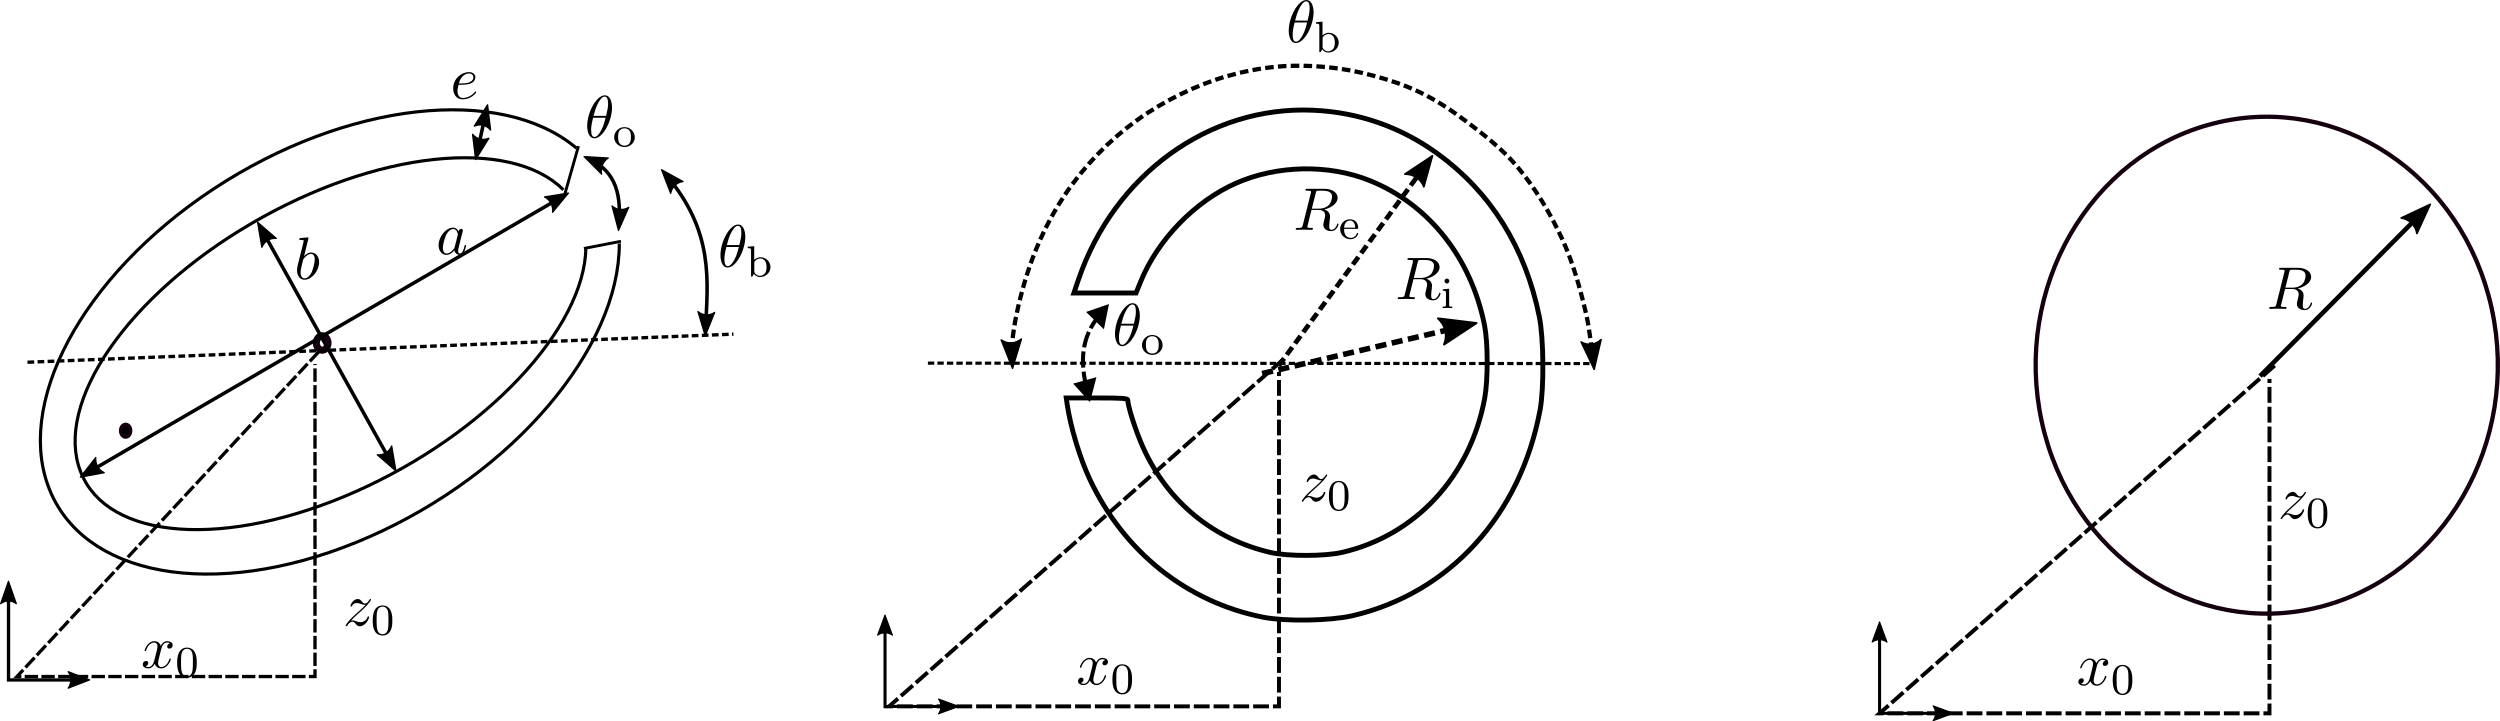 <?xml version="1.0" encoding="UTF-8" standalone="no"?>
<!-- Created with Inkscape (http://www.inkscape.org/) -->

<svg
   width="160.332mm"
   height="46.256mm"
   viewBox="0 0 160.332 46.256"
   version="1.1"
   id="svg1"
   inkscape:version="1.3.2 (1:1.3.2+202311252150+091e20ef0f)"
   sodipodi:docname="shapes.svg"
   xmlns:inkscape="http://www.inkscape.org/namespaces/inkscape"
   xmlns:sodipodi="http://sodipodi.sourceforge.net/DTD/sodipodi-0.dtd"
   xmlns="http://www.w3.org/2000/svg"
   xmlns:svg="http://www.w3.org/2000/svg">
  <sodipodi:namedview
     id="namedview1"
     pagecolor="#ffffff"
     bordercolor="#666666"
     borderopacity="1.0"
     inkscape:showpageshadow="2"
     inkscape:pageopacity="0.0"
     inkscape:pagecheckerboard="0"
     inkscape:deskcolor="#d1d1d1"
     inkscape:document-units="mm"
     inkscape:zoom="0.79642256"
     inkscape:cx="298.83634"
     inkscape:cy="-59.013898"
     inkscape:window-width="1850"
     inkscape:window-height="1136"
     inkscape:window-x="70"
     inkscape:window-y="1107"
     inkscape:window-maximized="1"
     inkscape:current-layer="layer1" />
  <defs
     id="defs1" />
  <g
     inkscape:label="Layer 1"
     inkscape:groupmode="layer"
     id="layer1"
     transform="translate(-9.089,-24.761)">
    <g
       id="g4"
       transform="translate(0,2.602)">
      <path
         id="path1"
         d="m 9.636,59.727 v 6.039 h 4.922"
         style="fill:none;stroke:#000000;stroke-width:0.214;stroke-linecap:butt;stroke-linejoin:miter;stroke-miterlimit:4;stroke-dasharray:none;stroke-opacity:1" />
      <path
         id="path2"
         d="m 9.129,60.877 0.504,-1.441 0.504,1.441 c -0.298,-0.231 -0.704,-0.23 -1.009,0 z"
         style="fill:#000000;fill-opacity:1;fill-rule:evenodd;stroke:#000000;stroke-width:0.08;stroke-linecap:butt;stroke-linejoin:round;stroke-miterlimit:4;stroke-dasharray:none;stroke-opacity:1" />
      <path
         id="path3"
         d="m 13.463,65.234 1.373,0.529 -1.373,0.531 c 0.219,-0.313 0.218,-0.742 0,-1.06 z"
         style="fill:#000000;fill-opacity:1;fill-rule:evenodd;stroke:#000000;stroke-width:0.08;stroke-linecap:butt;stroke-linejoin:round;stroke-miterlimit:4;stroke-dasharray:none;stroke-opacity:1" />
      <path
         id="path4"
         d="m 46.665,38.028 c -0.073,5.209 -6.431,11.96 -14.759,15.656 -8.322,3.689 -15.931,3.146 -17.647,-1.272 -1.722,-4.41 3.007,-11.281 10.962,-15.925 7.947,-4.644 16.575,-5.571 20.001,-2.157"
         style="fill:none;stroke:#000000;stroke-width:0.203;stroke-linecap:butt;stroke-linejoin:miter;stroke-miterlimit:4;stroke-dasharray:none;stroke-opacity:1" />
      <path
         id="path5"
         d="m 46.538,38.092 2.374,-0.459"
         style="fill:none;stroke:#000000;stroke-width:0.186;stroke-linecap:butt;stroke-linejoin:miter;stroke-miterlimit:4;stroke-dasharray:none;stroke-opacity:1" />
      <path
         id="path6"
         d="m 45.289,34.692 0.899,-3.16"
         style="fill:none;stroke:#000000;stroke-width:0.186;stroke-linecap:butt;stroke-linejoin:miter;stroke-miterlimit:4;stroke-dasharray:none;stroke-opacity:1" />
      <path
         id="path7"
         d="m 48.807,37.775 c 0.014,6.728 -6.817,14.751 -16.003,18.799 -9.179,4.05 -17.893,2.879 -20.421,-2.741 -2.526,-5.618 1.917,-13.966 10.404,-19.559 8.487,-5.591 18.424,-6.707 23.274,-2.614"
         style="fill:none;stroke:#000000;stroke-width:0.203;stroke-linecap:butt;stroke-linejoin:miter;stroke-miterlimit:4;stroke-dasharray:none;stroke-opacity:1" />
      <path
         id="path8"
         d="m 30.115,44.05 c 0.048,0.248 -0.077,0.497 -0.279,0.557 -0.201,0.058 -0.402,-0.096 -0.449,-0.346 -0.047,-0.249 0.079,-0.499 0.278,-0.557 0.201,-0.059 0.402,0.097 0.449,0.346"
         style="fill:none;stroke:#14000e;stroke-width:0.457;stroke-linecap:butt;stroke-linejoin:miter;stroke-miterlimit:4;stroke-dasharray:none;stroke-opacity:1" />
      <path
         id="path9"
         d="m 14.496,52.601 c 0.653,-0.401 30.792,-17.909 30.792,-17.909"
         style="fill:none;stroke:#000000;stroke-width:0.228;stroke-linecap:butt;stroke-linejoin:miter;stroke-miterlimit:4;stroke-dasharray:none;stroke-opacity:1" />
      <path
         id="path10"
         d="m 15.771,52.474 -1.527,0.285 0.986,-1.258 c -0.041,0.411 0.178,0.802 0.54,0.973 z"
         style="fill:#000000;fill-opacity:1;fill-rule:evenodd;stroke:#000000;stroke-width:0.085;stroke-linecap:butt;stroke-linejoin:round;stroke-miterlimit:4;stroke-dasharray:none;stroke-opacity:1" />
      <path
         id="path11"
         d="m 44.013,34.788 1.532,-0.248 -1.016,1.233 c 0.051,-0.409 -0.159,-0.806 -0.517,-0.985 z"
         style="fill:#000000;fill-opacity:1;fill-rule:evenodd;stroke:#000000;stroke-width:0.085;stroke-linecap:butt;stroke-linejoin:round;stroke-miterlimit:4;stroke-dasharray:none;stroke-opacity:1" />
      <path
         id="path12"
         d="m 25.76,36.679 8.571,15.422"
         style="fill:none;stroke:#000000;stroke-width:0.228;stroke-linecap:butt;stroke-linejoin:miter;stroke-miterlimit:4;stroke-dasharray:none;stroke-opacity:1" />
      <path
         id="path13"
         d="m 25.883,38.017 -0.273,-1.604 1.196,1.036 c -0.39,-0.043 -0.762,0.187 -0.923,0.568 z"
         style="fill:#000000;fill-opacity:1;fill-rule:evenodd;stroke:#000000;stroke-width:0.085;stroke-linecap:butt;stroke-linejoin:round;stroke-miterlimit:4;stroke-dasharray:none;stroke-opacity:1" />
      <path
         id="path14"
         d="m 34.209,50.761 0.273,1.605 -1.197,-1.038 c 0.391,0.043 0.763,-0.188 0.925,-0.568 z"
         style="fill:#000000;fill-opacity:1;fill-rule:evenodd;stroke:#000000;stroke-width:0.085;stroke-linecap:butt;stroke-linejoin:round;stroke-miterlimit:4;stroke-dasharray:none;stroke-opacity:1" />
      <path
         id="path15"
         d="m 10.851,45.391 45.274,-1.803"
         style="fill:none;stroke:#000000;stroke-width:0.215;stroke-linecap:butt;stroke-linejoin:miter;stroke-miterlimit:4;stroke-dasharray:0.431, 0.215;stroke-dashoffset:0;stroke-opacity:1" />
      <path
         id="path16"
         d="m 46.819,32.322 c 1.906,0.87 2.098,2.514 1.96,4.306"
         style="fill:none;stroke:#000000;stroke-width:0.228;stroke-linecap:butt;stroke-linejoin:miter;stroke-miterlimit:4;stroke-dasharray:none;stroke-opacity:1" />
      <path
         id="path17"
         d="m 47.671,33.326 -1.122,-1.124 1.548,0.092 c -0.339,0.207 -0.51,0.624 -0.426,1.032 z"
         style="fill:#000000;fill-opacity:1;fill-rule:evenodd;stroke:#000000;stroke-width:0.085;stroke-linecap:butt;stroke-linejoin:round;stroke-miterlimit:4;stroke-dasharray:none;stroke-opacity:1" />
      <path
         id="path18"
         d="m 49.409,35.457 -0.652,1.48 -0.416,-1.571 c 0.296,0.271 0.727,0.306 1.068,0.091 z"
         style="fill:#000000;fill-opacity:1;fill-rule:evenodd;stroke:#000000;stroke-width:0.085;stroke-linecap:butt;stroke-linejoin:round;stroke-miterlimit:4;stroke-dasharray:none;stroke-opacity:1" />
      <path
         id="path19"
         d="m 51.717,33.274 c 3.218,3.732 2.76,6.899 2.611,10.113"
         style="fill:none;stroke:#000000;stroke-width:0.228;stroke-linecap:butt;stroke-linejoin:miter;stroke-miterlimit:4;stroke-dasharray:none;stroke-opacity:1" />
      <path
         id="path20"
         d="m 52.099,34.557 -0.58,-1.511 1.374,0.755 c -0.391,0.043 -0.71,0.349 -0.794,0.756 z"
         style="fill:#000000;fill-opacity:1;fill-rule:evenodd;stroke:#000000;stroke-width:0.085;stroke-linecap:butt;stroke-linejoin:round;stroke-miterlimit:4;stroke-dasharray:none;stroke-opacity:1" />
      <path
         id="path21"
         d="m 54.922,42.195 -0.605,1.502 -0.464,-1.556 c 0.305,0.261 0.736,0.281 1.069,0.054 z"
         style="fill:#000000;fill-opacity:1;fill-rule:evenodd;stroke:#000000;stroke-width:0.085;stroke-linecap:butt;stroke-linejoin:round;stroke-miterlimit:4;stroke-dasharray:none;stroke-opacity:1" />
      <path
         id="path22"
         d="m 39.658,32.088 0.634,-2.904"
         style="fill:none;stroke:#000000;stroke-width:0.228;stroke-linecap:butt;stroke-linejoin:miter;stroke-miterlimit:4;stroke-dasharray:none;stroke-opacity:1" />
      <path
         id="path23"
         d="m 40.442,31.024 -0.849,1.364 -0.196,-1.616 c 0.256,0.313 0.678,0.413 1.044,0.252 z"
         style="fill:#000000;fill-opacity:1;fill-rule:evenodd;stroke:#000000;stroke-width:0.085;stroke-linecap:butt;stroke-linejoin:round;stroke-miterlimit:4;stroke-dasharray:none;stroke-opacity:1" />
      <path
         id="path24"
         d="m 39.509,30.246 0.847,-1.364 0.196,1.617 c -0.256,-0.313 -0.678,-0.413 -1.043,-0.252 z"
         style="fill:#000000;fill-opacity:1;fill-rule:evenodd;stroke:#000000;stroke-width:0.085;stroke-linecap:butt;stroke-linejoin:round;stroke-miterlimit:4;stroke-dasharray:none;stroke-opacity:1" />
      <path
         id="path25"
         d="m 29.545,44.702 -19.365,20.844 h 19.111 V 45.505"
         style="fill:none;stroke:#000000;stroke-width:0.214;stroke-linecap:butt;stroke-linejoin:miter;stroke-miterlimit:4;stroke-dasharray:0.858, 0.214;stroke-dashoffset:0;stroke-opacity:1" />
      <path
         id="path36"
         d="m 17.457,49.69 c 0.04,0.218 -0.066,0.436 -0.238,0.486 -0.172,0.051 -0.343,-0.084 -0.383,-0.302 -0.041,-0.218 0.066,-0.436 0.237,-0.486 0.172,-0.051 0.345,0.084 0.385,0.302"
         style="fill:#000000;fill-opacity:1;fill-rule:evenodd;stroke:#14000e;stroke-width:0.226;stroke-linecap:butt;stroke-linejoin:miter;stroke-miterlimit:4;stroke-dasharray:none;stroke-opacity:1;paint-order:stroke fill markers" />
    </g>
    <g
       id="g134"
       transform="translate(-8.012,0.469)">
      <g
         id="g6"
         transform="translate(-17.2,-1.264)">
        <g
           id="g2"
           transform="translate(162.725,-0.691)">
          <path
             id="path34"
             d="m -8.356,67.425 0.474,-1.29 0.474,1.29 c -0.28,-0.207 -0.663,-0.205 -0.948,0 z"
             style="fill:#000000;fill-opacity:1;fill-rule:evenodd;stroke:#000000;stroke-width:0.074;stroke-linecap:butt;stroke-linejoin:round;stroke-miterlimit:4;stroke-dasharray:none;stroke-opacity:1" />
          <path
             id="path35"
             d="m -4.447,71.518 1.288,0.474 -1.288,0.474 c 0.205,-0.28 0.204,-0.663 0,-0.948 z"
             style="fill:#000000;fill-opacity:1;fill-rule:evenodd;stroke:#000000;stroke-width:0.074;stroke-linecap:butt;stroke-linejoin:round;stroke-miterlimit:4;stroke-dasharray:none;stroke-opacity:1" />
          <g
             id="g1">
            <path
               id="path33"
               d="m -7.881,66.396 v 5.599 h 4.462"
               style="fill:none;stroke:#000000;stroke-width:0.197;stroke-linecap:butt;stroke-linejoin:miter;stroke-miterlimit:4;stroke-dasharray:none;stroke-opacity:1" />
            <path
               id="path37"
               d="M 17.457,49.69 -7.881,71.995 H 17.124 V 50.551"
               style="fill:none;stroke:#000000;stroke-width:0.254;stroke-linecap:butt;stroke-linejoin:miter;stroke-miterlimit:4;stroke-dasharray:1.015, 0.254;stroke-dashoffset:0;stroke-opacity:1" />
          </g>
        </g>
        <path
           id="path38"
           d="m 194.103,45.349 c 1.863,8.566 -3.085,17.134 -11.053,19.14 -7.969,2.003 -15.94,-3.317 -17.804,-11.883 -1.864,-8.567 3.084,-17.136 11.053,-19.141 7.968,-2.004 15.94,3.317 17.804,11.883"
           style="fill:none;stroke:#14000e;stroke-width:0.276;stroke-linecap:butt;stroke-linejoin:miter;stroke-miterlimit:4;stroke-dasharray:none;stroke-opacity:1" />
        <path
           id="path39"
           d="M 179.242,49.676 189.889,38.94"
           style="fill:none;stroke:#000000;stroke-width:0.294;stroke-linecap:butt;stroke-linejoin:miter;stroke-miterlimit:4;stroke-dasharray:none;stroke-opacity:1" />
        <path
           id="path40"
           d="m 188.297,39.532 1.863,-0.871 -0.855,1.87 c -0.081,-0.514 -0.489,-0.916 -1.009,-0.999 z"
           style="fill:#000000;fill-opacity:1;fill-rule:evenodd;stroke:#000000;stroke-width:0.11;stroke-linecap:butt;stroke-linejoin:round;stroke-miterlimit:4;stroke-dasharray:none;stroke-opacity:1" />
      </g>
      <g
         inkscape:label=""
         transform="translate(163.361,55.837)"
         id="g52">
        <g
           id="surface1"
           transform="matrix(0.353,0,0,0.353,-0.868,-0.656)">
          <g
             style="fill:#000000;fill-opacity:1"
             id="g50">
            <g
               id="use4"
               transform="translate(1.993,6.689)">
              <path
                 style="stroke:none"
                 d="m 1.453,-0.906 c 0.594,-0.625 0.906,-0.906 1.297,-1.25 0,0 0.672,-0.578 1.062,-0.969 1.047,-1.016 1.281,-1.547 1.281,-1.594 0,-0.109 -0.094,-0.109 -0.125,-0.109 -0.078,0 -0.109,0.031 -0.156,0.125 C 4.484,-4.172 4.25,-4 3.984,-4 3.734,-4 3.594,-4.172 3.438,-4.359 c -0.203,-0.25 -0.391,-0.469 -0.75,-0.469 -0.828,0 -1.328,1.016 -1.328,1.25 0,0.062 0.031,0.125 0.141,0.125 0.094,0 0.109,-0.062 0.141,-0.125 0.203,-0.5 0.828,-0.516 0.922,-0.516 0.234,0 0.438,0.078 0.688,0.172 0.438,0.156 0.562,0.156 0.844,0.156 -0.391,0.469 -1.312,1.25 -1.516,1.438 l -0.984,0.906 c -0.75,0.734 -1.125,1.359 -1.125,1.438 0,0.109 0.109,0.109 0.125,0.109 0.094,0 0.109,-0.031 0.188,-0.141 0.25,-0.391 0.578,-0.688 0.922,-0.688 0.25,0 0.359,0.109 0.625,0.422 C 2.516,-0.047 2.719,0.125 3.031,0.125 4.109,0.125 4.75,-1.266 4.75,-1.562 c 0,-0.047 -0.047,-0.109 -0.141,-0.109 -0.094,0 -0.109,0.062 -0.156,0.141 -0.25,0.719 -0.938,0.922 -1.297,0.922 -0.219,0 -0.422,-0.062 -0.641,-0.141 C 2.141,-0.891 1.969,-0.938 1.75,-0.938 c -0.031,0 -0.203,0 -0.297,0.031 z m 0,0"
                 id="path50" />
            </g>
          </g>
          <g
             style="fill:#000000;fill-opacity:1"
             id="g51">
            <g
               id="use5"
               transform="translate(7.066,8.325)">
              <path
                 style="stroke:none"
                 d="m 3.891,-2.547 c 0,-0.844 -0.078,-1.359 -0.344,-1.875 -0.344,-0.703 -1,-0.875 -1.438,-0.875 -1,0 -1.375,0.75 -1.484,0.969 -0.281,0.578 -0.297,1.375 -0.297,1.781 0,0.531 0.016,1.328 0.406,1.969 0.359,0.594 0.953,0.75 1.375,0.75 0.391,0 1.062,-0.125 1.469,-0.906 0.297,-0.578 0.312,-1.297 0.312,-1.812 z M 2.109,-0.062 C 1.844,-0.062 1.297,-0.188 1.125,-1.016 1.031,-1.469 1.031,-2.219 1.031,-2.641 1.031,-3.188 1.031,-3.75 1.125,-4.188 1.297,-5 1.906,-5.078 2.109,-5.078 c 0.266,0 0.828,0.141 0.984,0.859 0.094,0.438 0.094,1.047 0.094,1.578 0,0.469 0,1.188 -0.094,1.641 -0.172,0.828 -0.719,0.938 -0.984,0.938 z m 0,0"
                 id="path51" />
            </g>
          </g>
        </g>
      </g>
      <g
         inkscape:label=""
         transform="translate(150.389,66.522)"
         id="g58">
        <g
           id="g57"
           transform="matrix(0.353,0,0,0.353,-0.813,-0.656)">
          <g
             style="fill:#000000;fill-opacity:1"
             id="g54">
            <g
               id="g53"
               transform="translate(1.993,6.689)">
              <path
                 style="stroke:none"
                 d="m 3.641,-3.297 c 0.062,-0.281 0.312,-1.281 1.078,-1.281 0.062,0 0.312,0 0.547,0.141 C 4.969,-4.391 4.75,-4.109 4.75,-3.844 c 0,0.172 0.109,0.375 0.406,0.375 0.25,0 0.594,-0.203 0.594,-0.625 0,-0.578 -0.641,-0.734 -1.016,-0.734 -0.641,0 -1.016,0.578 -1.141,0.844 -0.281,-0.734 -0.875,-0.844 -1.188,-0.844 -1.125,0 -1.75,1.422 -1.75,1.688 0,0.109 0.109,0.109 0.125,0.109 0.094,0 0.125,-0.016 0.141,-0.125 0.375,-1.156 1.094,-1.422 1.469,-1.422 0.203,0 0.594,0.094 0.594,0.734 0,0.328 -0.188,1.062 -0.594,2.594 -0.172,0.672 -0.562,1.125 -1.031,1.125 -0.078,0 -0.328,0 -0.547,-0.141 0.266,-0.047 0.5,-0.281 0.5,-0.578 0,-0.297 -0.234,-0.391 -0.391,-0.391 -0.328,0 -0.609,0.281 -0.609,0.641 0,0.5 0.547,0.719 1.031,0.719 0.719,0 1.109,-0.766 1.141,-0.828 C 2.625,-0.312 3.016,0.125 3.672,0.125 c 1.109,0 1.734,-1.406 1.734,-1.688 0,-0.109 -0.094,-0.109 -0.125,-0.109 -0.094,0 -0.125,0.047 -0.141,0.125 C 4.781,-0.375 4.031,-0.125 3.688,-0.125 c -0.422,0 -0.594,-0.344 -0.594,-0.719 0,-0.234 0.062,-0.469 0.172,-0.953 z m 0,0"
                 id="path52" />
            </g>
          </g>
          <g
             style="fill:#000000;fill-opacity:1"
             id="g56">
            <g
               id="g55"
               transform="translate(8.227,8.325)">
              <path
                 style="stroke:none"
                 d="m 3.891,-2.547 c 0,-0.844 -0.078,-1.359 -0.344,-1.875 -0.344,-0.703 -1,-0.875 -1.438,-0.875 -1,0 -1.375,0.75 -1.484,0.969 -0.281,0.578 -0.297,1.375 -0.297,1.781 0,0.531 0.016,1.328 0.406,1.969 0.359,0.594 0.953,0.75 1.375,0.75 0.391,0 1.062,-0.125 1.469,-0.906 0.297,-0.578 0.312,-1.297 0.312,-1.812 z M 2.109,-0.062 C 1.844,-0.062 1.297,-0.188 1.125,-1.016 1.031,-1.469 1.031,-2.219 1.031,-2.641 1.031,-3.188 1.031,-3.75 1.125,-4.188 1.297,-5 1.906,-5.078 2.109,-5.078 c 0.266,0 0.828,0.141 0.984,0.859 0.094,0.438 0.094,1.047 0.094,1.578 0,0.469 0,1.188 -0.094,1.641 -0.172,0.828 -0.719,0.938 -0.984,0.938 z m 0,0"
                 id="path54" />
            </g>
          </g>
        </g>
      </g>
      <g
         inkscape:label=""
         transform="translate(162.637,41.467)"
         id="g61">
        <g
           id="g60"
           transform="matrix(0.353,0,0,0.353,-0.863,-0.703)">
          <g
             style="fill:#000000;fill-opacity:1"
             id="g59">
            <g
               id="use2"
               transform="translate(1.993,9.447)">
              <path
                 style="stroke:none"
                 d="M 4.094,-6.703 C 4.156,-6.953 4.188,-7.062 4.391,-7.094 4.5,-7.109 4.844,-7.109 5.062,-7.109 c 0.766,0 1.984,0 1.984,1.078 0,0.375 -0.172,1.125 -0.594,1.547 -0.297,0.281 -0.875,0.641 -1.844,0.641 H 3.375 Z m 1.562,3 C 6.766,-3.953 8.062,-4.719 8.062,-5.812 8.062,-6.75 7.078,-7.453 5.656,-7.453 H 2.547 c -0.219,0 -0.328,0 -0.328,0.219 0,0.125 0.109,0.125 0.312,0.125 0.016,0 0.234,0 0.406,0.016 0.203,0.031 0.297,0.031 0.297,0.172 0,0.047 0,0.078 -0.031,0.219 l -1.469,5.859 c -0.109,0.422 -0.125,0.5 -1,0.5 -0.188,0 -0.281,0 -0.281,0.219 0,0.125 0.125,0.125 0.141,0.125 0.312,0 1.078,-0.031 1.375,-0.031 0.312,0 1.078,0.031 1.391,0.031 0.094,0 0.219,0 0.219,-0.219 0,-0.125 -0.094,-0.125 -0.312,-0.125 -0.391,0 -0.703,0 -0.703,-0.188 0,-0.062 0.016,-0.125 0.031,-0.188 L 3.312,-3.609 h 1.297 c 1,0 1.188,0.609 1.188,0.984 0,0.172 -0.078,0.516 -0.141,0.766 -0.078,0.297 -0.188,0.703 -0.188,0.922 0,1.172 1.312,1.172 1.453,1.172 0.938,0 1.312,-1.094 1.312,-1.25 0,-0.125 -0.125,-0.125 -0.125,-0.125 C 8,-1.141 7.984,-1.062 7.969,-1 c -0.281,0.812 -0.75,1 -1,1 C 6.609,0 6.531,-0.234 6.531,-0.672 6.531,-1 6.594,-1.562 6.641,-1.906 6.656,-2.062 6.688,-2.266 6.688,-2.422 c 0,-0.844 -0.734,-1.172 -1.031,-1.281 z m 0,0"
                 id="path58" />
            </g>
          </g>
        </g>
      </g>
    </g>
    <g
       inkscape:label=""
       transform="translate(46.746,30.873)"
       id="g79">
      <g
         id="g78"
         transform="matrix(0.353,0,0,0.353,-0.863,-0.663)">
        <g
           style="fill:#000000;fill-opacity:1"
           id="g75">
          <g
             id="g74"
             transform="translate(1.993,9.568)">
            <path
               style="stroke:none"
               d="m 4.969,-5.453 c 0,-0.719 -0.203,-2.234 -1.312,-2.234 -1.516,0 -3.203,3.078 -3.203,5.578 0,1.016 0.328,2.234 1.312,2.234 1.531,0 3.203,-3.141 3.203,-5.578 z m -3.359,1.5 c 0.188,-0.703 0.406,-1.578 0.844,-2.344 C 2.75,-6.844 3.156,-7.453 3.641,-7.453 4.172,-7.453 4.25,-6.75 4.25,-6.125 c 0,0.531 -0.094,1.094 -0.359,2.172 z m 2.188,0.344 c -0.125,0.5 -0.344,1.422 -0.766,2.219 C 2.656,-0.656 2.234,-0.125 1.766,-0.125 c -0.359,0 -0.594,-0.312 -0.594,-1.328 0,-0.453 0.078,-1.094 0.359,-2.156 z m 0,0"
               id="path73" />
          </g>
        </g>
        <g
           style="fill:#000000;fill-opacity:1"
           id="g77">
          <g
             id="g76"
             transform="translate(7.114,11.204)">
            <path
               style="stroke:none"
               d="m 3.984,-1.703 c 0,-0.984 -0.828,-1.844 -1.875,-1.844 -1.047,0 -1.875,0.859 -1.875,1.844 0,1 0.859,1.781 1.875,1.781 1.031,0 1.875,-0.781 1.875,-1.781 z m -1.875,1.531 C 1.688,-0.172 1.344,-0.375 1.172,-0.656 0.969,-0.984 0.953,-1.375 0.953,-1.766 c 0,-0.312 0,-0.781 0.234,-1.125 0.219,-0.281 0.547,-0.438 0.922,-0.438 0.422,0 0.766,0.203 0.938,0.469 0.219,0.344 0.234,0.766 0.234,1.094 0,0.359 -0.016,0.797 -0.25,1.141 -0.203,0.312 -0.562,0.453 -0.922,0.453 z m 0,0"
               id="path75" />
          </g>
        </g>
      </g>
    </g>
    <g
       inkscape:label=""
       transform="translate(55.293,39.16)"
       id="g85">
      <g
         id="g84"
         transform="matrix(0.353,0,0,0.353,-0.863,-0.663)">
        <g
           style="fill:#000000;fill-opacity:1"
           id="g81">
          <g
             id="g80"
             transform="translate(1.993,9.568)">
            <path
               style="stroke:none"
               d="m 4.969,-5.453 c 0,-0.719 -0.203,-2.234 -1.312,-2.234 -1.516,0 -3.203,3.078 -3.203,5.578 0,1.016 0.328,2.234 1.312,2.234 1.531,0 3.203,-3.141 3.203,-5.578 z m -3.359,1.5 c 0.188,-0.703 0.406,-1.578 0.844,-2.344 C 2.75,-6.844 3.156,-7.453 3.641,-7.453 4.172,-7.453 4.25,-6.75 4.25,-6.125 c 0,0.531 -0.094,1.094 -0.359,2.172 z m 2.188,0.344 c -0.125,0.5 -0.344,1.422 -0.766,2.219 C 2.656,-0.656 2.234,-0.125 1.766,-0.125 c -0.359,0 -0.594,-0.312 -0.594,-1.328 0,-0.453 0.078,-1.094 0.359,-2.156 z m 0,0"
               id="path79" />
          </g>
        </g>
        <g
           style="fill:#000000;fill-opacity:1"
           id="g83">
          <g
             id="g82"
             transform="translate(7.114,11.345)">
            <path
               style="stroke:none"
               d="m 1.469,-5.531 -1.188,0.094 v 0.266 c 0.547,0 0.609,0.047 0.609,0.438 V 0 H 1.125 l 0.297,-0.5 c 0.188,0.281 0.562,0.578 1.109,0.578 1,0 1.891,-0.781 1.891,-1.797 0,-1 -0.828,-1.797 -1.797,-1.797 -0.641,0 -1.016,0.344 -1.156,0.484 z m 0.016,3.016 c 0,-0.156 0,-0.172 0.125,-0.312 0.234,-0.297 0.609,-0.469 0.969,-0.469 0.406,0 0.719,0.25 0.875,0.484 0.141,0.219 0.25,0.5 0.25,1.078 0,0.188 0,0.75 -0.281,1.125 C 3.125,-0.25 2.75,-0.141 2.5,-0.141 c -0.391,0 -0.703,-0.203 -0.922,-0.516 -0.094,-0.156 -0.094,-0.156 -0.094,-0.312 z m 0,0"
               id="path81" />
          </g>
        </g>
      </g>
    </g>
    <g
       inkscape:label=""
       transform="translate(37.217,39.359)"
       id="g89">
      <g
         id="g88"
         transform="matrix(0.353,0,0,0.353,-0.857,-0.656)">
        <g
           style="fill:#000000;fill-opacity:1"
           id="g87">
          <g
             id="g86"
             transform="translate(1.993,6.689)">
            <path
               style="stroke:none"
               d="m 4.062,-4.125 c -0.188,-0.406 -0.5,-0.703 -1,-0.703 -1.281,0 -2.625,1.609 -2.625,3.203 0,1.031 0.594,1.75 1.453,1.75 0.219,0 0.766,-0.047 1.406,-0.828 0.094,0.469 0.484,0.828 1,0.828 0.375,0 0.625,-0.25 0.812,-0.609 C 5.297,-0.875 5.438,-1.531 5.438,-1.562 5.438,-1.672 5.328,-1.672 5.297,-1.672 5.188,-1.672 5.188,-1.625 5.141,-1.469 4.969,-0.766 4.766,-0.125 4.312,-0.125 c -0.281,0 -0.328,-0.281 -0.328,-0.5 0,-0.234 0.031,-0.328 0.156,-0.797 C 4.25,-1.891 4.281,-2 4.375,-2.406 L 4.766,-3.938 C 4.844,-4.25 4.844,-4.266 4.844,-4.312 c 0,-0.188 -0.125,-0.297 -0.312,-0.297 -0.266,0 -0.438,0.25 -0.469,0.484 z m -0.703,2.828 c -0.062,0.203 -0.062,0.219 -0.219,0.406 C 2.656,-0.297 2.219,-0.125 1.906,-0.125 c -0.547,0 -0.703,-0.594 -0.703,-1.016 0,-0.547 0.359,-1.891 0.609,-2.391 0.344,-0.641 0.828,-1.047 1.266,-1.047 0.703,0 0.859,0.891 0.859,0.953 0,0.062 -0.016,0.141 -0.031,0.188 z m 0,0"
               id="path85" />
          </g>
        </g>
      </g>
    </g>
    <g
       inkscape:label=""
       transform="translate(28.137,39.988)"
       id="g93">
      <g
         id="g92"
         transform="matrix(0.353,0,0,0.353,-0.885,-0.707)">
        <g
           style="fill:#000000;fill-opacity:1"
           id="g91">
          <g
             id="g90"
             transform="translate(1.993,9.568)">
            <path
               style="stroke:none"
               d="m 2.609,-7.453 c 0,0 0,-0.109 -0.141,-0.109 -0.25,0 -1.047,0.078 -1.328,0.109 -0.094,0 -0.219,0.016 -0.219,0.219 0,0.125 0.109,0.125 0.266,0.125 0.531,0 0.547,0.078 0.547,0.188 0,0.078 -0.094,0.438 -0.156,0.672 L 0.688,-2.688 c -0.125,0.531 -0.172,0.719 -0.172,1.094 0,1.031 0.578,1.719 1.375,1.719 1.297,0 2.641,-1.625 2.641,-3.203 0,-0.984 -0.578,-1.75 -1.453,-1.75 -0.5,0 -0.953,0.328 -1.281,0.656 z m -1.031,4.125 c 0.062,-0.234 0.062,-0.266 0.172,-0.375 0.531,-0.719 1.016,-0.875 1.297,-0.875 0.406,0 0.688,0.328 0.688,1.016 0,0.656 -0.359,1.906 -0.547,2.312 -0.359,0.734 -0.859,1.125 -1.297,1.125 -0.359,0 -0.719,-0.297 -0.719,-1.094 0,-0.203 0,-0.422 0.172,-1.109 z m 0,0"
               id="path89" />
          </g>
        </g>
      </g>
    </g>
    <g
       inkscape:label=""
       transform="translate(38.152,29.383)"
       id="g97">
      <g
         id="g96"
         transform="matrix(0.353,0,0,0.353,-0.879,-0.656)">
        <g
           style="fill:#000000;fill-opacity:1"
           id="g95">
          <g
             id="g94"
             transform="translate(1.993,6.689)">
            <path
               style="stroke:none"
               d="m 2.047,-2.516 c 0.312,0 1.109,-0.031 1.656,-0.25 0.766,-0.328 0.828,-0.969 0.828,-1.125 0,-0.484 -0.422,-0.938 -1.172,-0.938 -1.203,0 -2.859,1.062 -2.859,2.969 0,1.125 0.641,1.984 1.719,1.984 1.562,0 2.469,-1.156 2.469,-1.297 0,-0.062 -0.062,-0.141 -0.125,-0.141 -0.062,0 -0.078,0.031 -0.141,0.109 C 3.562,-0.125 2.359,-0.125 2.234,-0.125 c -0.844,0 -0.953,-0.906 -0.953,-1.266 0,-0.125 0.016,-0.469 0.188,-1.125 z m -0.516,-0.25 c 0.422,-1.656 1.547,-1.812 1.828,-1.812 0.516,0 0.812,0.312 0.812,0.688 0,1.125 -1.75,1.125 -2.203,1.125 z m 0,0"
               id="path93" />
          </g>
        </g>
      </g>
    </g>
    <g
       inkscape:label=""
       transform="translate(31.251,63.176)"
       id="g109">
      <g
         id="g108"
         transform="matrix(0.353,0,0,0.353,-0.868,-0.656)">
        <g
           style="fill:#000000;fill-opacity:1"
           id="g105">
          <g
             id="g104"
             transform="translate(1.993,6.689)">
            <path
               style="stroke:none"
               d="m 1.453,-0.906 c 0.594,-0.625 0.906,-0.906 1.297,-1.25 0,0 0.672,-0.578 1.062,-0.969 1.047,-1.016 1.281,-1.547 1.281,-1.594 0,-0.109 -0.094,-0.109 -0.125,-0.109 -0.078,0 -0.109,0.031 -0.156,0.125 C 4.484,-4.172 4.25,-4 3.984,-4 3.734,-4 3.594,-4.172 3.438,-4.359 c -0.203,-0.25 -0.391,-0.469 -0.75,-0.469 -0.828,0 -1.328,1.016 -1.328,1.25 0,0.062 0.031,0.125 0.141,0.125 0.094,0 0.109,-0.062 0.141,-0.125 0.203,-0.5 0.828,-0.516 0.922,-0.516 0.234,0 0.438,0.078 0.688,0.172 0.438,0.156 0.562,0.156 0.844,0.156 -0.391,0.469 -1.312,1.25 -1.516,1.438 l -0.984,0.906 c -0.75,0.734 -1.125,1.359 -1.125,1.438 0,0.109 0.109,0.109 0.125,0.109 0.094,0 0.109,-0.031 0.188,-0.141 0.25,-0.391 0.578,-0.688 0.922,-0.688 0.25,0 0.359,0.109 0.625,0.422 C 2.516,-0.047 2.719,0.125 3.031,0.125 4.109,0.125 4.75,-1.266 4.75,-1.562 c 0,-0.047 -0.047,-0.109 -0.141,-0.109 -0.094,0 -0.109,0.062 -0.156,0.141 -0.25,0.719 -0.938,0.922 -1.297,0.922 -0.219,0 -0.422,-0.062 -0.641,-0.141 C 2.141,-0.891 1.969,-0.938 1.75,-0.938 c -0.031,0 -0.203,0 -0.297,0.031 z m 0,0"
               id="path103" />
          </g>
        </g>
        <g
           style="fill:#000000;fill-opacity:1"
           id="g107">
          <g
             id="g106"
             transform="translate(7.066,8.325)">
            <path
               style="stroke:none"
               d="m 3.891,-2.547 c 0,-0.844 -0.078,-1.359 -0.344,-1.875 -0.344,-0.703 -1,-0.875 -1.438,-0.875 -1,0 -1.375,0.75 -1.484,0.969 -0.281,0.578 -0.297,1.375 -0.297,1.781 0,0.531 0.016,1.328 0.406,1.969 0.359,0.594 0.953,0.75 1.375,0.75 0.391,0 1.062,-0.125 1.469,-0.906 0.297,-0.578 0.312,-1.297 0.312,-1.812 z M 2.109,-0.062 C 1.844,-0.062 1.297,-0.188 1.125,-1.016 1.031,-1.469 1.031,-2.219 1.031,-2.641 1.031,-3.188 1.031,-3.75 1.125,-4.188 1.297,-5 1.906,-5.078 2.109,-5.078 c 0.266,0 0.828,0.141 0.984,0.859 0.094,0.438 0.094,1.047 0.094,1.578 0,0.469 0,1.188 -0.094,1.641 -0.172,0.828 -0.719,0.938 -0.984,0.938 z m 0,0"
               id="path105" />
          </g>
        </g>
      </g>
    </g>
    <g
       inkscape:label=""
       transform="translate(18.244,65.879)"
       id="g121">
      <g
         id="g120"
         transform="matrix(0.353,0,0,0.353,-0.813,-0.656)">
        <g
           style="fill:#000000;fill-opacity:1"
           id="g117">
          <g
             id="g116"
             transform="translate(1.993,6.689)">
            <path
               style="stroke:none"
               d="m 3.641,-3.297 c 0.062,-0.281 0.312,-1.281 1.078,-1.281 0.062,0 0.312,0 0.547,0.141 C 4.969,-4.391 4.75,-4.109 4.75,-3.844 c 0,0.172 0.109,0.375 0.406,0.375 0.25,0 0.594,-0.203 0.594,-0.625 0,-0.578 -0.641,-0.734 -1.016,-0.734 -0.641,0 -1.016,0.578 -1.141,0.844 -0.281,-0.734 -0.875,-0.844 -1.188,-0.844 -1.125,0 -1.75,1.422 -1.75,1.688 0,0.109 0.109,0.109 0.125,0.109 0.094,0 0.125,-0.016 0.141,-0.125 0.375,-1.156 1.094,-1.422 1.469,-1.422 0.203,0 0.594,0.094 0.594,0.734 0,0.328 -0.188,1.062 -0.594,2.594 -0.172,0.672 -0.562,1.125 -1.031,1.125 -0.078,0 -0.328,0 -0.547,-0.141 0.266,-0.047 0.5,-0.281 0.5,-0.578 0,-0.297 -0.234,-0.391 -0.391,-0.391 -0.328,0 -0.609,0.281 -0.609,0.641 0,0.5 0.547,0.719 1.031,0.719 0.719,0 1.109,-0.766 1.141,-0.828 C 2.625,-0.312 3.016,0.125 3.672,0.125 c 1.109,0 1.734,-1.406 1.734,-1.688 0,-0.109 -0.094,-0.109 -0.125,-0.109 -0.094,0 -0.125,0.047 -0.141,0.125 C 4.781,-0.375 4.031,-0.125 3.688,-0.125 c -0.422,0 -0.594,-0.344 -0.594,-0.719 0,-0.234 0.062,-0.469 0.172,-0.953 z m 0,0"
               id="path115" />
          </g>
        </g>
        <g
           style="fill:#000000;fill-opacity:1"
           id="g119">
          <g
             id="g118"
             transform="translate(8.227,8.325)">
            <path
               style="stroke:none"
               d="m 3.891,-2.547 c 0,-0.844 -0.078,-1.359 -0.344,-1.875 -0.344,-0.703 -1,-0.875 -1.438,-0.875 -1,0 -1.375,0.75 -1.484,0.969 -0.281,0.578 -0.297,1.375 -0.297,1.781 0,0.531 0.016,1.328 0.406,1.969 0.359,0.594 0.953,0.75 1.375,0.75 0.391,0 1.062,-0.125 1.469,-0.906 0.297,-0.578 0.312,-1.297 0.312,-1.812 z M 2.109,-0.062 C 1.844,-0.062 1.297,-0.188 1.125,-1.016 1.031,-1.469 1.031,-2.219 1.031,-2.641 1.031,-3.188 1.031,-3.75 1.125,-4.188 1.297,-5 1.906,-5.078 2.109,-5.078 c 0.266,0 0.828,0.141 0.984,0.859 0.094,0.438 0.094,1.047 0.094,1.578 0,0.469 0,1.188 -0.094,1.641 -0.172,0.828 -0.719,0.938 -0.984,0.938 z m 0,0"
               id="path117" />
          </g>
        </g>
      </g>
    </g>
    <g
       id="g135"
       transform="translate(-5.988,-0.481)">
      <g
         id="g5"
         transform="translate(0,0.755)">
        <path
           id="path26"
           d="m 84.754,49.344 c -0.384,-1.625 -0.376,-3.204 0.842,-4.651"
           style="fill:none;stroke:#000000;stroke-width:0.26;stroke-linecap:butt;stroke-linejoin:miter;stroke-miterlimit:4;stroke-dasharray:1.04, 0.26;stroke-dashoffset:0;stroke-opacity:1" />
        <path
           id="path27"
           d="m 84.935,50.098 -0.877,-0.963 1.216,-0.335 z"
           style="fill:#000000;fill-opacity:1;fill-rule:evenodd;stroke:#000000;stroke-width:0.173;stroke-linecap:butt;stroke-linejoin:miter;stroke-miterlimit:4;stroke-dasharray:none;stroke-opacity:1" />
        <path
           id="path28"
           d="m 86.084,44.117 -0.264,1.317 -0.93,-0.905 z"
           style="fill:#000000;fill-opacity:1;fill-rule:evenodd;stroke:#000000;stroke-width:0.173;stroke-linecap:butt;stroke-linejoin:miter;stroke-miterlimit:4;stroke-dasharray:none;stroke-opacity:1" />
        <path
           id="path29"
           d="m 74.587,47.776 42.685,0.028"
           style="fill:none;stroke:#000000;stroke-width:0.203;stroke-linecap:butt;stroke-linejoin:miter;stroke-miterlimit:4;stroke-dasharray:0.406, 0.203;stroke-dashoffset:0;stroke-opacity:1" />
        <path
           id="path30"
           d="m 117.272,47.804 c 0,0 -0.228,-2.125 -0.467,-3.161 -0.387,-1.663 -0.849,-3.331 -1.56,-4.867 -0.768,-1.662 -1.725,-3.248 -2.884,-4.624 -0.945,-1.121 -2.219,-2.105 -3.259,-2.887 -1.04,-0.781 -1.925,-1.353 -2.927,-1.84 -1.002,-0.489 -2.007,-0.812 -3.044,-1.09 -0.988,-0.266 -1.997,-0.452 -3.011,-0.548 -1.025,-0.097 -2.062,-0.119 -3.087,-0.029 -1.089,0.097 -2.173,0.303 -3.23,0.604 -1.024,0.291 -2.026,0.687 -2.99,1.156 -0.99,0.484 -1.949,1.048 -2.85,1.702 -0.885,0.639 -1.721,1.364 -2.49,2.161 -0.769,0.799 -1.479,1.671 -2.104,2.603 -0.608,0.904 -1.134,1.873 -1.585,2.877 -0.462,1.029 -0.835,2.107 -1.134,3.203 -0.297,1.09 -0.54,2.208 -0.652,3.338 -0.043,0.44 -0.005,1.331 -0.005,1.331"
           style="fill:none;stroke:#000000;stroke-width:0.274;stroke-linecap:butt;stroke-linejoin:miter;stroke-miterlimit:4;stroke-dasharray:0.549, 0.274;stroke-dashoffset:0;stroke-opacity:1" />
        <path
           id="path31"
           d="m 117.76,46.264 -0.445,1.91 -0.838,-1.758 c 0.411,0.248 0.929,0.186 1.283,-0.152 z"
           style="fill:#000000;fill-opacity:1;fill-rule:evenodd;stroke:#000000;stroke-width:0.103;stroke-linecap:butt;stroke-linejoin:round;stroke-miterlimit:4;stroke-dasharray:none;stroke-opacity:1" />
        <path
           id="path32"
           d="m 80.578,46.231 -0.566,1.873 -0.722,-1.813 c 0.393,0.277 0.913,0.251 1.288,-0.059 z"
           style="fill:#000000;fill-opacity:1;fill-rule:evenodd;stroke:#000000;stroke-width:0.103;stroke-linecap:butt;stroke-linejoin:round;stroke-miterlimit:4;stroke-dasharray:none;stroke-opacity:1" />
        <path
           id="path46"
           d="m 71.836,64.195 v 5.598 h 4.462"
           style="fill:none;stroke:#000000;stroke-width:0.197;stroke-linecap:butt;stroke-linejoin:miter;stroke-miterlimit:4;stroke-dasharray:none;stroke-opacity:1" />
        <path
           id="path47"
           d="m 71.361,65.223 0.474,-1.288 0.474,1.288 c -0.279,-0.205 -0.663,-0.205 -0.948,0 z"
           style="fill:#000000;fill-opacity:1;fill-rule:evenodd;stroke:#000000;stroke-width:0.074;stroke-linecap:butt;stroke-linejoin:round;stroke-miterlimit:4;stroke-dasharray:none;stroke-opacity:1" />
        <path
           id="path48"
           d="m 75.269,69.317 1.29,0.474 -1.29,0.474 c 0.207,-0.28 0.205,-0.663 0,-0.948 z"
           style="fill:#000000;fill-opacity:1;fill-rule:evenodd;stroke:#000000;stroke-width:0.074;stroke-linecap:butt;stroke-linejoin:round;stroke-miterlimit:4;stroke-dasharray:none;stroke-opacity:1" />
        <path
           id="path49"
           d="m 96.104,64.074 c -4.903,-0.967 -8.939,-4.177 -11.14,-8.859 -0.623,-1.323 -1.235,-3.351 -1.443,-4.779 l -0.062,-0.427 h 1.972 c 1.621,0 1.974,0.025 1.974,0.139 0,0.397 0.535,2.053 0.981,3.038 1.578,3.482 4.506,5.891 8.186,6.735 1.101,0.252 3.471,0.248 4.583,-0.009 4.704,-1.083 8.211,-4.874 9.138,-9.876 0.219,-1.184 0.213,-3.579 -0.011,-4.699 -0.87,-4.334 -3.567,-7.735 -7.342,-9.262 -2.65,-1.071 -5.964,-1.006 -8.613,0.169 -2.625,1.165 -4.992,3.608 -6.087,6.28 l -0.307,0.754 h -3.984 l 0.281,-0.83 c 2.303,-6.774 8.406,-11.188 15.06,-10.892 2.907,0.128 5.6,1.067 7.96,2.771 3.43,2.478 5.662,6.052 6.551,10.491 0.278,1.386 0.304,4.568 0.048,5.944 -1.26,6.774 -5.816,11.773 -12.046,13.215 -1.405,0.325 -4.294,0.375 -5.7,0.096 z"
           style="fill:none;stroke:#000100;stroke-width:0.315;stroke-linecap:butt;stroke-linejoin:miter;stroke-miterlimit:4;stroke-dasharray:none;stroke-opacity:1" />
        <path
           id="path41"
           d="m 97.433,47.484 -25.337,22.305 h 25.005 v -21.444"
           style="fill:none;stroke:#000000;stroke-width:0.254;stroke-linecap:butt;stroke-linejoin:miter;stroke-miterlimit:4;stroke-dasharray:1.015, 0.254;stroke-dashoffset:0;stroke-opacity:1" />
        <g
           id="g3"
           transform="matrix(1.163,0,0,1.113,-14.59,-6.008)">
          <path
             id="path42"
             d="M 96.011,48.49 104.299,36.665"
             style="fill:none;stroke:#000000;stroke-width:0.265;stroke-linecap:butt;stroke-linejoin:miter;stroke-miterlimit:4;stroke-dasharray:0.529, 0.265;stroke-dashoffset:0;stroke-opacity:1" />
          <path
             id="path43"
             d="m 102.98,37.431 1.519,-1.055 -0.474,1.787 c -0.149,-0.444 -0.572,-0.738 -1.045,-0.732 z"
             style="fill:#000000;fill-opacity:1;fill-rule:evenodd;stroke:#000000;stroke-width:0.099;stroke-linecap:butt;stroke-linejoin:round;stroke-miterlimit:4;stroke-dasharray:none;stroke-opacity:1" />
        </g>
        <path
           id="path44"
           d="M 96.022,48.446 109.308,45.319"
           style="fill:none;stroke:#000000;stroke-width:0.356;stroke-linecap:butt;stroke-linejoin:miter;stroke-miterlimit:4;stroke-dasharray:0.711, 0.356;stroke-dashoffset:0;stroke-opacity:1" />
        <path
           id="path45"
           d="m 107.3,44.907 2.464,0.301 -2.073,1.368 c 0.248,-0.578 0.087,-1.251 -0.391,-1.669 z"
           style="fill:#000000;fill-opacity:1;fill-rule:evenodd;stroke:#000000;stroke-width:0.133;stroke-linecap:butt;stroke-linejoin:round;stroke-miterlimit:4;stroke-dasharray:none;stroke-opacity:1" />
      </g>
      <g
         inkscape:label=""
         transform="translate(98.176,37.349)"
         id="g67">
        <g
           id="g66"
           transform="matrix(0.353,0,0,0.353,-0.863,-0.703)">
          <g
             style="fill:#000000;fill-opacity:1"
             id="g63">
            <g
               id="g62"
               transform="translate(1.993,9.447)">
              <path
                 style="stroke:none"
                 d="M 4.094,-6.703 C 4.156,-6.953 4.188,-7.062 4.391,-7.094 4.5,-7.109 4.844,-7.109 5.062,-7.109 c 0.766,0 1.984,0 1.984,1.078 0,0.375 -0.172,1.125 -0.594,1.547 -0.297,0.281 -0.875,0.641 -1.844,0.641 H 3.375 Z m 1.562,3 C 6.766,-3.953 8.062,-4.719 8.062,-5.812 8.062,-6.75 7.078,-7.453 5.656,-7.453 H 2.547 c -0.219,0 -0.328,0 -0.328,0.219 0,0.125 0.109,0.125 0.312,0.125 0.016,0 0.234,0 0.406,0.016 0.203,0.031 0.297,0.031 0.297,0.172 0,0.047 0,0.078 -0.031,0.219 l -1.469,5.859 c -0.109,0.422 -0.125,0.5 -1,0.5 -0.188,0 -0.281,0 -0.281,0.219 0,0.125 0.125,0.125 0.141,0.125 0.312,0 1.078,-0.031 1.375,-0.031 0.312,0 1.078,0.031 1.391,0.031 0.094,0 0.219,0 0.219,-0.219 0,-0.125 -0.094,-0.125 -0.312,-0.125 -0.391,0 -0.703,0 -0.703,-0.188 0,-0.062 0.016,-0.125 0.031,-0.188 L 3.312,-3.609 h 1.297 c 1,0 1.188,0.609 1.188,0.984 0,0.172 -0.078,0.516 -0.141,0.766 -0.078,0.297 -0.188,0.703 -0.188,0.922 0,1.172 1.312,1.172 1.453,1.172 0.938,0 1.312,-1.094 1.312,-1.25 0,-0.125 -0.125,-0.125 -0.125,-0.125 C 8,-1.141 7.984,-1.062 7.969,-1 c -0.281,0.812 -0.75,1 -1,1 C 6.609,0 6.531,-0.234 6.531,-0.672 6.531,-1 6.594,-1.562 6.641,-1.906 6.656,-2.062 6.688,-2.266 6.688,-2.422 c 0,-0.844 -0.734,-1.172 -1.031,-1.281 z m 0,0"
                 id="path61" />
            </g>
          </g>
          <g
             style="fill:#000000;fill-opacity:1"
             id="g65">
            <g
               id="g64"
               transform="translate(10.276,11.083)">
              <path
                 style="stroke:none"
                 d="m 3.297,-1.812 c 0.172,0 0.219,0 0.219,-0.188 C 3.516,-2.703 3.125,-3.547 2,-3.547 c -0.984,0 -1.766,0.812 -1.766,1.797 0,1.031 0.859,1.828 1.875,1.828 1,0 1.406,-0.844 1.406,-1.031 0,-0.031 -0.031,-0.109 -0.125,-0.109 -0.094,0 -0.109,0.047 -0.125,0.094 -0.281,0.781 -0.969,0.797 -1.109,0.797 -0.359,0 -0.734,-0.156 -0.969,-0.531 C 0.953,-1.062 0.953,-1.578 0.953,-1.812 Z M 0.953,-2.031 C 1.031,-3.141 1.703,-3.328 2,-3.328 c 0.938,0 0.969,1.125 0.969,1.297 z m 0,0"
                 id="path63" />
            </g>
          </g>
        </g>
      </g>
      <g
         inkscape:label=""
         transform="translate(104.716,41.791)"
         id="g73">
        <g
           id="g72"
           transform="matrix(0.353,0,0,0.353,-0.863,-0.703)">
          <g
             style="fill:#000000;fill-opacity:1"
             id="g69">
            <g
               id="g68"
               transform="translate(1.993,9.447)">
              <path
                 style="stroke:none"
                 d="M 4.094,-6.703 C 4.156,-6.953 4.188,-7.062 4.391,-7.094 4.5,-7.109 4.844,-7.109 5.062,-7.109 c 0.766,0 1.984,0 1.984,1.078 0,0.375 -0.172,1.125 -0.594,1.547 -0.297,0.281 -0.875,0.641 -1.844,0.641 H 3.375 Z m 1.562,3 C 6.766,-3.953 8.062,-4.719 8.062,-5.812 8.062,-6.75 7.078,-7.453 5.656,-7.453 H 2.547 c -0.219,0 -0.328,0 -0.328,0.219 0,0.125 0.109,0.125 0.312,0.125 0.016,0 0.234,0 0.406,0.016 0.203,0.031 0.297,0.031 0.297,0.172 0,0.047 0,0.078 -0.031,0.219 l -1.469,5.859 c -0.109,0.422 -0.125,0.5 -1,0.5 -0.188,0 -0.281,0 -0.281,0.219 0,0.125 0.125,0.125 0.141,0.125 0.312,0 1.078,-0.031 1.375,-0.031 0.312,0 1.078,0.031 1.391,0.031 0.094,0 0.219,0 0.219,-0.219 0,-0.125 -0.094,-0.125 -0.312,-0.125 -0.391,0 -0.703,0 -0.703,-0.188 0,-0.062 0.016,-0.125 0.031,-0.188 L 3.312,-3.609 h 1.297 c 1,0 1.188,0.609 1.188,0.984 0,0.172 -0.078,0.516 -0.141,0.766 -0.078,0.297 -0.188,0.703 -0.188,0.922 0,1.172 1.312,1.172 1.453,1.172 0.938,0 1.312,-1.094 1.312,-1.25 0,-0.125 -0.125,-0.125 -0.125,-0.125 C 8,-1.141 7.984,-1.062 7.969,-1 c -0.281,0.812 -0.75,1 -1,1 C 6.609,0 6.531,-0.234 6.531,-0.672 6.531,-1 6.594,-1.562 6.641,-1.906 6.656,-2.062 6.688,-2.266 6.688,-2.422 c 0,-0.844 -0.734,-1.172 -1.031,-1.281 z m 0,0"
                 id="path67" />
            </g>
          </g>
          <g
             style="fill:#000000;fill-opacity:1"
             id="g71">
            <g
               id="g70"
               transform="translate(10.276,11.083)">
              <path
                 style="stroke:none"
                 d="m 1.547,-4.906 c 0,-0.234 -0.172,-0.453 -0.438,-0.453 -0.234,0 -0.438,0.188 -0.438,0.438 0,0.281 0.234,0.453 0.438,0.453 0.281,0 0.438,-0.234 0.438,-0.438 z m -1.188,1.484 v 0.266 c 0.516,0 0.578,0.047 0.578,0.438 V -0.625 c 0,0.359 -0.094,0.359 -0.609,0.359 V 0 c 0.312,-0.031 0.766,-0.031 0.891,-0.031 0.094,0 0.578,0 0.859,0.031 v -0.266 c -0.531,0 -0.562,-0.031 -0.562,-0.344 v -2.906 z m 0,0"
                 id="path69" />
            </g>
          </g>
        </g>
      </g>
      <g
         inkscape:label=""
         transform="translate(98.562,55.672)"
         id="g103">
        <g
           id="g102"
           transform="matrix(0.353,0,0,0.353,-0.868,-0.656)">
          <g
             style="fill:#000000;fill-opacity:1"
             id="g99">
            <g
               id="g98"
               transform="translate(1.993,6.689)">
              <path
                 style="stroke:none"
                 d="m 1.453,-0.906 c 0.594,-0.625 0.906,-0.906 1.297,-1.25 0,0 0.672,-0.578 1.062,-0.969 1.047,-1.016 1.281,-1.547 1.281,-1.594 0,-0.109 -0.094,-0.109 -0.125,-0.109 -0.078,0 -0.109,0.031 -0.156,0.125 C 4.484,-4.172 4.25,-4 3.984,-4 3.734,-4 3.594,-4.172 3.438,-4.359 c -0.203,-0.25 -0.391,-0.469 -0.75,-0.469 -0.828,0 -1.328,1.016 -1.328,1.25 0,0.062 0.031,0.125 0.141,0.125 0.094,0 0.109,-0.062 0.141,-0.125 0.203,-0.5 0.828,-0.516 0.922,-0.516 0.234,0 0.438,0.078 0.688,0.172 0.438,0.156 0.562,0.156 0.844,0.156 -0.391,0.469 -1.312,1.25 -1.516,1.438 l -0.984,0.906 c -0.75,0.734 -1.125,1.359 -1.125,1.438 0,0.109 0.109,0.109 0.125,0.109 0.094,0 0.109,-0.031 0.188,-0.141 0.25,-0.391 0.578,-0.688 0.922,-0.688 0.25,0 0.359,0.109 0.625,0.422 C 2.516,-0.047 2.719,0.125 3.031,0.125 4.109,0.125 4.75,-1.266 4.75,-1.562 c 0,-0.047 -0.047,-0.109 -0.141,-0.109 -0.094,0 -0.109,0.062 -0.156,0.141 -0.25,0.719 -0.938,0.922 -1.297,0.922 -0.219,0 -0.422,-0.062 -0.641,-0.141 C 2.141,-0.891 1.969,-0.938 1.75,-0.938 c -0.031,0 -0.203,0 -0.297,0.031 z m 0,0"
                 id="path97" />
            </g>
          </g>
          <g
             style="fill:#000000;fill-opacity:1"
             id="g101">
            <g
               id="g100"
               transform="translate(7.066,8.325)">
              <path
                 style="stroke:none"
                 d="m 3.891,-2.547 c 0,-0.844 -0.078,-1.359 -0.344,-1.875 -0.344,-0.703 -1,-0.875 -1.438,-0.875 -1,0 -1.375,0.75 -1.484,0.969 -0.281,0.578 -0.297,1.375 -0.297,1.781 0,0.531 0.016,1.328 0.406,1.969 0.359,0.594 0.953,0.75 1.375,0.75 0.391,0 1.062,-0.125 1.469,-0.906 0.297,-0.578 0.312,-1.297 0.312,-1.812 z M 2.109,-0.062 C 1.844,-0.062 1.297,-0.188 1.125,-1.016 1.031,-1.469 1.031,-2.219 1.031,-2.641 1.031,-3.188 1.031,-3.75 1.125,-4.188 1.297,-5 1.906,-5.078 2.109,-5.078 c 0.266,0 0.828,0.141 0.984,0.859 0.094,0.438 0.094,1.047 0.094,1.578 0,0.469 0,1.188 -0.094,1.641 -0.172,0.828 -0.719,0.938 -0.984,0.938 z m 0,0"
                 id="path99" />
            </g>
          </g>
        </g>
      </g>
      <g
         inkscape:label=""
         transform="translate(84.213,67.431)"
         id="g115">
        <g
           id="g114"
           transform="matrix(0.353,0,0,0.353,-0.813,-0.656)">
          <g
             style="fill:#000000;fill-opacity:1"
             id="g111">
            <g
               id="g110"
               transform="translate(1.993,6.689)">
              <path
                 style="stroke:none"
                 d="m 3.641,-3.297 c 0.062,-0.281 0.312,-1.281 1.078,-1.281 0.062,0 0.312,0 0.547,0.141 C 4.969,-4.391 4.75,-4.109 4.75,-3.844 c 0,0.172 0.109,0.375 0.406,0.375 0.25,0 0.594,-0.203 0.594,-0.625 0,-0.578 -0.641,-0.734 -1.016,-0.734 -0.641,0 -1.016,0.578 -1.141,0.844 -0.281,-0.734 -0.875,-0.844 -1.188,-0.844 -1.125,0 -1.75,1.422 -1.75,1.688 0,0.109 0.109,0.109 0.125,0.109 0.094,0 0.125,-0.016 0.141,-0.125 0.375,-1.156 1.094,-1.422 1.469,-1.422 0.203,0 0.594,0.094 0.594,0.734 0,0.328 -0.188,1.062 -0.594,2.594 -0.172,0.672 -0.562,1.125 -1.031,1.125 -0.078,0 -0.328,0 -0.547,-0.141 0.266,-0.047 0.5,-0.281 0.5,-0.578 0,-0.297 -0.234,-0.391 -0.391,-0.391 -0.328,0 -0.609,0.281 -0.609,0.641 0,0.5 0.547,0.719 1.031,0.719 0.719,0 1.109,-0.766 1.141,-0.828 C 2.625,-0.312 3.016,0.125 3.672,0.125 c 1.109,0 1.734,-1.406 1.734,-1.688 0,-0.109 -0.094,-0.109 -0.125,-0.109 -0.094,0 -0.125,0.047 -0.141,0.125 C 4.781,-0.375 4.031,-0.125 3.688,-0.125 c -0.422,0 -0.594,-0.344 -0.594,-0.719 0,-0.234 0.062,-0.469 0.172,-0.953 z m 0,0"
                 id="path109" />
            </g>
          </g>
          <g
             style="fill:#000000;fill-opacity:1"
             id="g113">
            <g
               id="g112"
               transform="translate(8.227,8.325)">
              <path
                 style="stroke:none"
                 d="m 3.891,-2.547 c 0,-0.844 -0.078,-1.359 -0.344,-1.875 -0.344,-0.703 -1,-0.875 -1.438,-0.875 -1,0 -1.375,0.75 -1.484,0.969 -0.281,0.578 -0.297,1.375 -0.297,1.781 0,0.531 0.016,1.328 0.406,1.969 0.359,0.594 0.953,0.75 1.375,0.75 0.391,0 1.062,-0.125 1.469,-0.906 0.297,-0.578 0.312,-1.297 0.312,-1.812 z M 2.109,-0.062 C 1.844,-0.062 1.297,-0.188 1.125,-1.016 1.031,-1.469 1.031,-2.219 1.031,-2.641 1.031,-3.188 1.031,-3.75 1.125,-4.188 1.297,-5 1.906,-5.078 2.109,-5.078 c 0.266,0 0.828,0.141 0.984,0.859 0.094,0.438 0.094,1.047 0.094,1.578 0,0.469 0,1.188 -0.094,1.641 -0.172,0.828 -0.719,0.938 -0.984,0.938 z m 0,0"
                 id="path111" />
            </g>
          </g>
        </g>
      </g>
      <g
         inkscape:label=""
         transform="translate(97.726,25.243)"
         id="g127">
        <g
           id="g126"
           transform="matrix(0.353,0,0,0.353,-0.863,-0.663)">
          <g
             style="fill:#000000;fill-opacity:1"
             id="g123">
            <g
               id="g122"
               transform="translate(1.993,9.568)">
              <path
                 style="stroke:none"
                 d="m 4.969,-5.453 c 0,-0.719 -0.203,-2.234 -1.312,-2.234 -1.516,0 -3.203,3.078 -3.203,5.578 0,1.016 0.328,2.234 1.312,2.234 1.531,0 3.203,-3.141 3.203,-5.578 z m -3.359,1.5 c 0.188,-0.703 0.406,-1.578 0.844,-2.344 C 2.75,-6.844 3.156,-7.453 3.641,-7.453 4.172,-7.453 4.25,-6.75 4.25,-6.125 c 0,0.531 -0.094,1.094 -0.359,2.172 z m 2.188,0.344 c -0.125,0.5 -0.344,1.422 -0.766,2.219 C 2.656,-0.656 2.234,-0.125 1.766,-0.125 c -0.359,0 -0.594,-0.312 -0.594,-1.328 0,-0.453 0.078,-1.094 0.359,-2.156 z m 0,0"
                 id="path121" />
            </g>
          </g>
          <g
             style="fill:#000000;fill-opacity:1"
             id="g125">
            <g
               id="g124"
               transform="translate(7.114,11.345)">
              <path
                 style="stroke:none"
                 d="m 1.469,-5.531 -1.188,0.094 v 0.266 c 0.547,0 0.609,0.047 0.609,0.438 V 0 H 1.125 l 0.297,-0.5 c 0.188,0.281 0.562,0.578 1.109,0.578 1,0 1.891,-0.781 1.891,-1.797 0,-1 -0.828,-1.797 -1.797,-1.797 -0.641,0 -1.016,0.344 -1.156,0.484 z m 0.016,3.016 c 0,-0.156 0,-0.172 0.125,-0.312 0.234,-0.297 0.609,-0.469 0.969,-0.469 0.406,0 0.719,0.25 0.875,0.484 0.141,0.219 0.25,0.5 0.25,1.078 0,0.188 0,0.75 -0.281,1.125 C 3.125,-0.25 2.75,-0.141 2.5,-0.141 c -0.391,0 -0.703,-0.203 -0.922,-0.516 -0.094,-0.156 -0.094,-0.156 -0.094,-0.312 z m 0,0"
                 id="path123" />
            </g>
          </g>
        </g>
      </g>
      <g
         inkscape:label=""
         transform="translate(86.583,44.685)"
         id="g133">
        <g
           id="g132"
           transform="matrix(0.353,0,0,0.353,-0.863,-0.663)">
          <g
             style="fill:#000000;fill-opacity:1"
             id="g129">
            <g
               id="g128"
               transform="translate(1.993,9.568)">
              <path
                 style="stroke:none"
                 d="m 4.969,-5.453 c 0,-0.719 -0.203,-2.234 -1.312,-2.234 -1.516,0 -3.203,3.078 -3.203,5.578 0,1.016 0.328,2.234 1.312,2.234 1.531,0 3.203,-3.141 3.203,-5.578 z m -3.359,1.5 c 0.188,-0.703 0.406,-1.578 0.844,-2.344 C 2.75,-6.844 3.156,-7.453 3.641,-7.453 4.172,-7.453 4.25,-6.75 4.25,-6.125 c 0,0.531 -0.094,1.094 -0.359,2.172 z m 2.188,0.344 c -0.125,0.5 -0.344,1.422 -0.766,2.219 C 2.656,-0.656 2.234,-0.125 1.766,-0.125 c -0.359,0 -0.594,-0.312 -0.594,-1.328 0,-0.453 0.078,-1.094 0.359,-2.156 z m 0,0"
                 id="path127" />
            </g>
          </g>
          <g
             style="fill:#000000;fill-opacity:1"
             id="g131">
            <g
               id="g130"
               transform="translate(7.114,11.204)">
              <path
                 style="stroke:none"
                 d="m 3.984,-1.703 c 0,-0.984 -0.828,-1.844 -1.875,-1.844 -1.047,0 -1.875,0.859 -1.875,1.844 0,1 0.859,1.781 1.875,1.781 1.031,0 1.875,-0.781 1.875,-1.781 z m -1.875,1.531 C 1.688,-0.172 1.344,-0.375 1.172,-0.656 0.969,-0.984 0.953,-1.375 0.953,-1.766 c 0,-0.312 0,-0.781 0.234,-1.125 0.219,-0.281 0.547,-0.438 0.922,-0.438 0.422,0 0.766,0.203 0.938,0.469 0.219,0.344 0.234,0.766 0.234,1.094 0,0.359 -0.016,0.797 -0.25,1.141 -0.203,0.312 -0.562,0.453 -0.922,0.453 z m 0,0"
                 id="path129" />
            </g>
          </g>
        </g>
      </g>
    </g>
  </g>
</svg>
